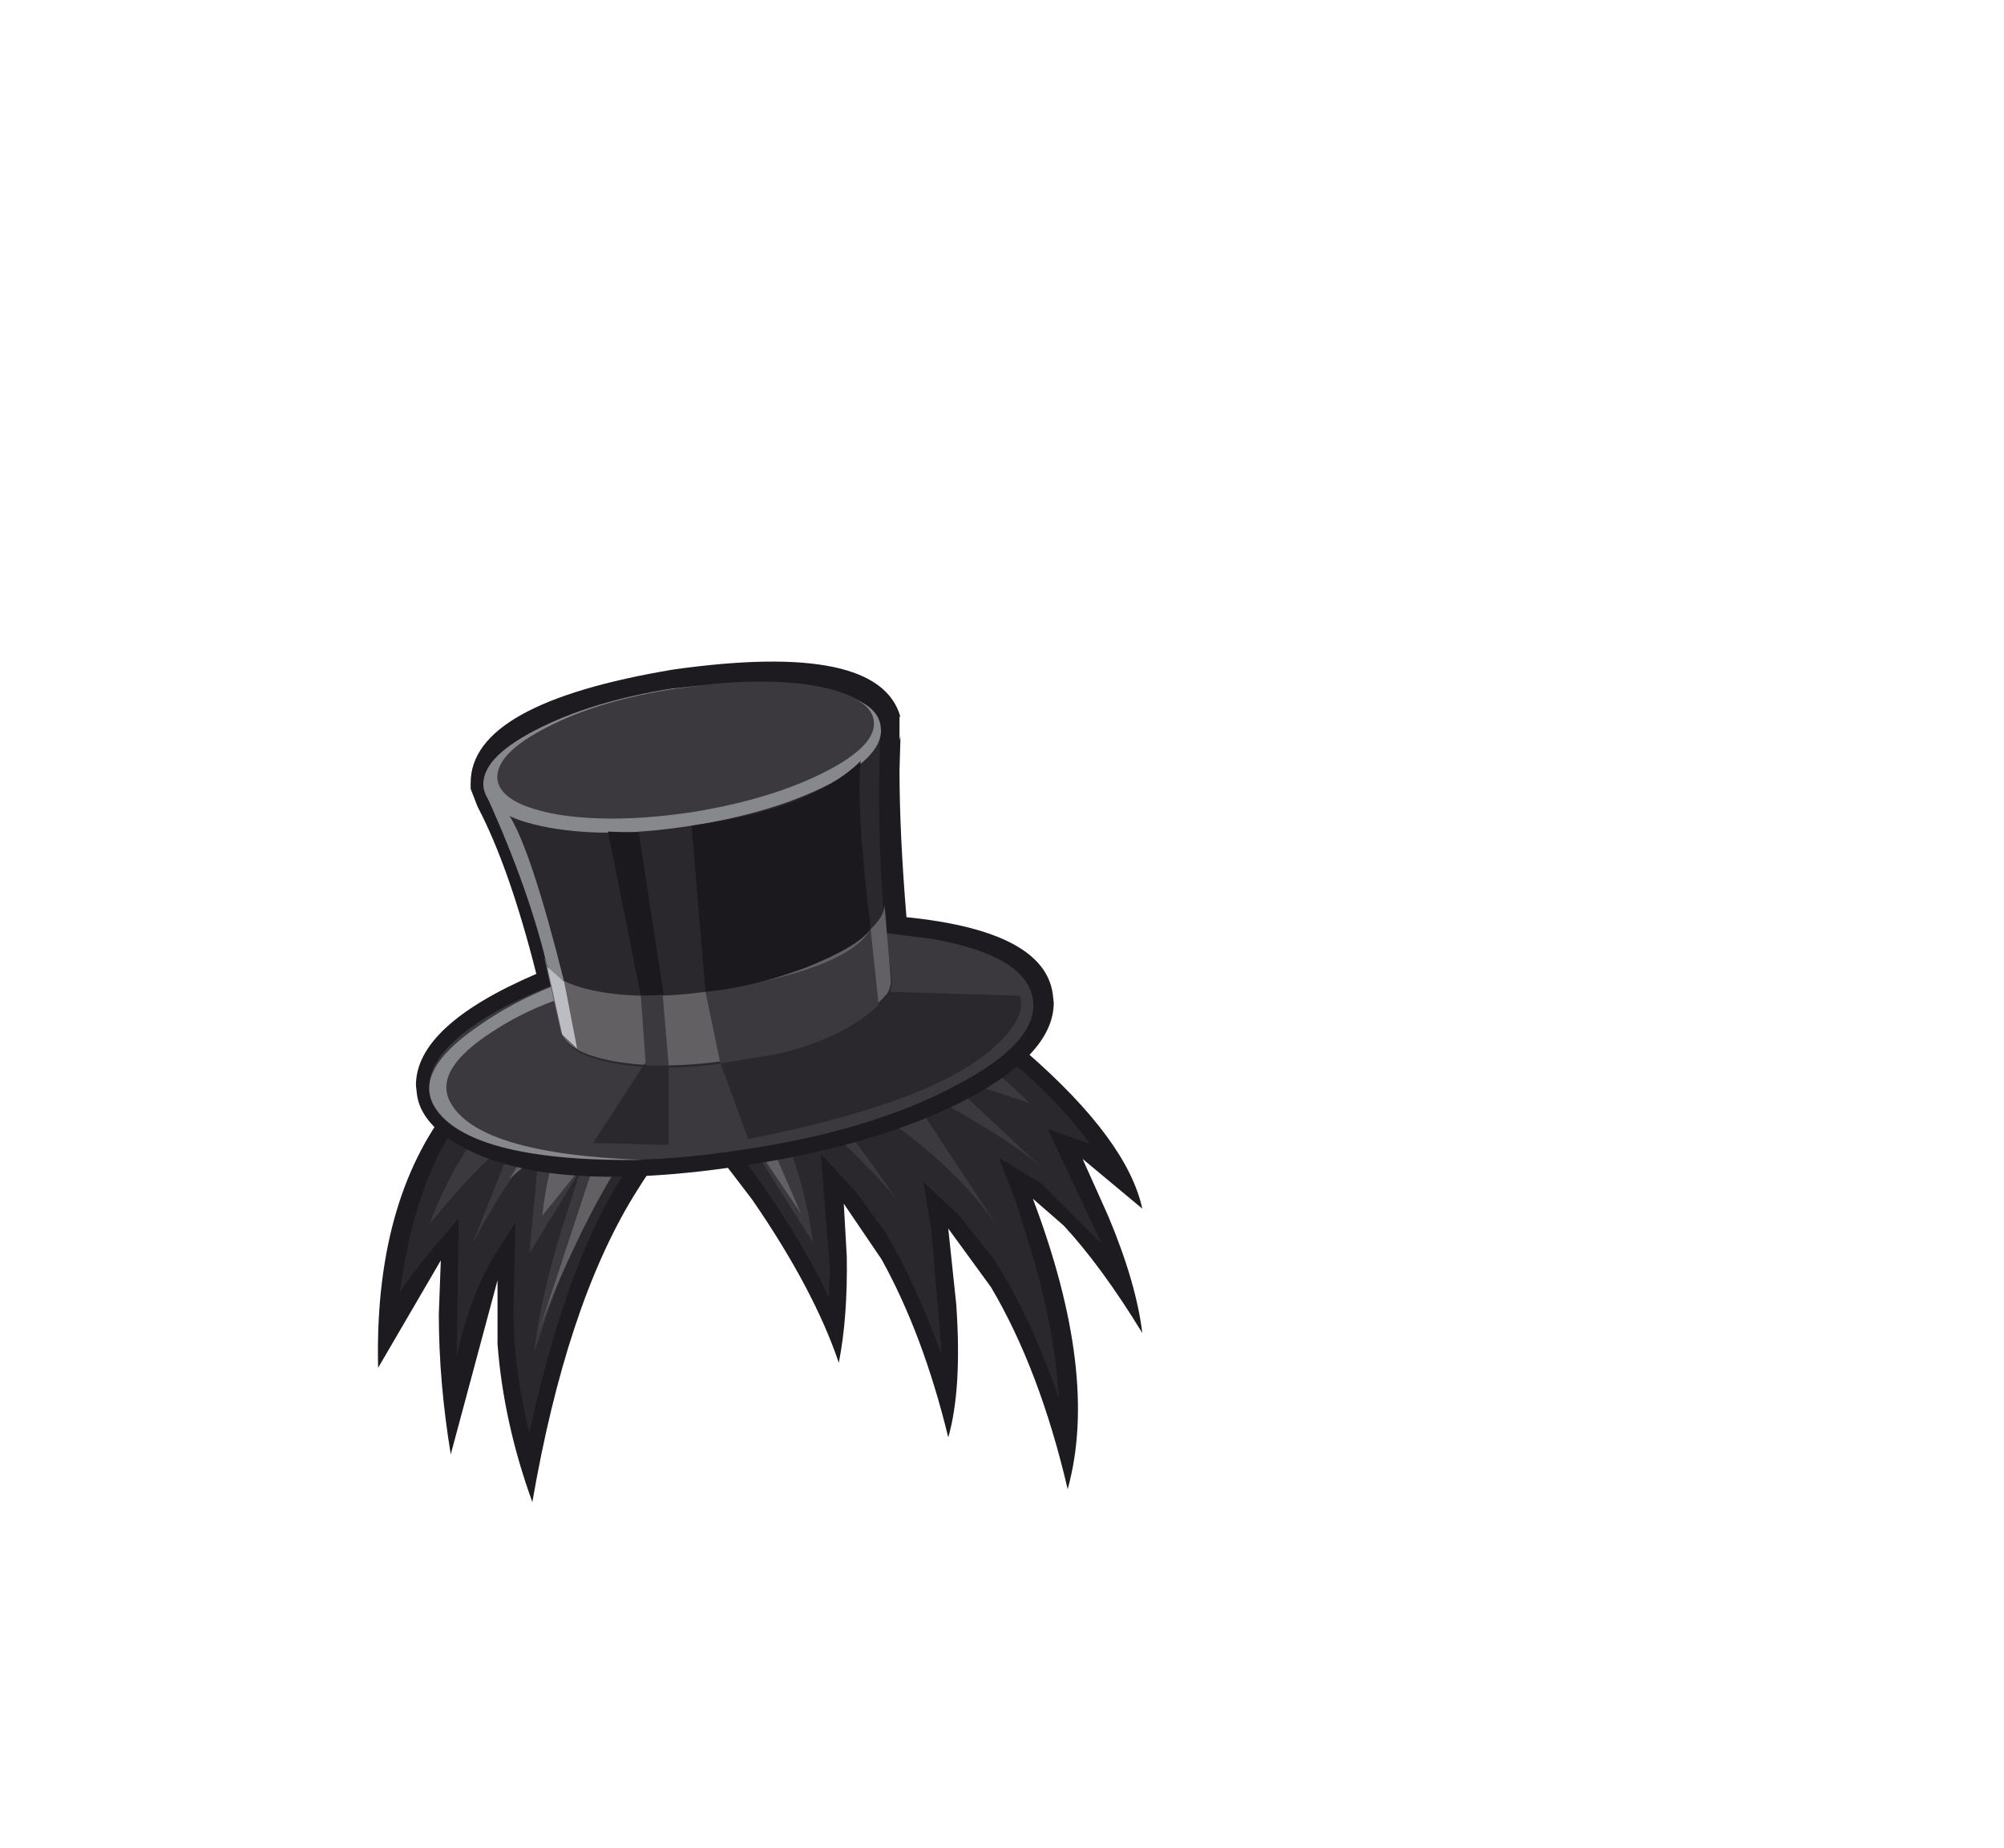 <svg xmlns="http://www.w3.org/2000/svg" xmlns:xlink="http://www.w3.org/1999/xlink" width="100.7" height="92.9"><g transform="translate(38.65 49.75)"><use xlink:href="#a" width="38.4" height="27.85" transform="translate(-19.65 -2.1)"/><use xlink:href="#b" width="32.05" height="25.9" transform="translate(-17.75 -16.5)"/><use xlink:href="#c" width="20.25" height="17.3" transform="translate(-14.1 -13.4)"/><use xlink:href="#d" width="30.4" height="24.05" transform="translate(-17.1 -15.5)"/><use xlink:href="#e" width="22.7" height="24" transform="translate(-17.1 -15.45)"/><use xlink:href="#f" width="17.4" height="8.05" transform="translate(-11.3 -4.25)"/><use xlink:href="#g" width="21.5" height="7.7" transform="translate(-8.85 .1)"/><use xlink:href="#h" width="1.5" height="4.1" transform="translate(-11.15 -1.15)"/><use xlink:href="#i" width="11.95" height="6.85" transform="translate(-6.45 -3.05)"/><use xlink:href="#j" width="13.2" height="11.8" transform="translate(-8.1 -11.5)"/></g><defs><use xlink:href="#k" id="x" width="38.4" height="27.85"/><use xlink:href="#l" id="y" width="35.25" height="23.5"/><use xlink:href="#m" id="z" width="30.65" height="18.65"/><use xlink:href="#n" id="A" width="21.5" height="17.05"/><use xlink:href="#o" id="b" width="32.05" height="25.9"/><use xlink:href="#p" id="c" width="20.25" height="17.3"/><use xlink:href="#q" id="d" width="30.4" height="24.05"/><use xlink:href="#r" id="e" width="22.7" height="24"/><use xlink:href="#s" id="f" width="17.4" height="8.05"/><use xlink:href="#t" id="g" width="21.5" height="7.7"/><use xlink:href="#u" id="h" width="1.5" height="4.1"/><use xlink:href="#v" id="i" width="11.95" height="6.85"/><use xlink:href="#w" id="j" width="13.2" height="11.8"/><path id="k" fill="#1d1b1f" fill-rule="evenodd" d="M23.15 20.85q-1.25-3.7-4.35-8.2l-2.9-3.8q-1.35.8-3.05 3.6-3.4 5.55-5.1 15.4-1.45-4-1.75-7.95v-3.2l-2.35 8.75q-.6-3.65-.6-7.05l.1-2.7L0 21.1q-.2-8.35 3.65-13.25 3.85-5 9.25-4.9l2.2-1.65Q18.2-.3 22.4.1q4.8.45 10.2 5.15 5.05 4.4 5.8 7.85l-3-2.5 1.3 2.9q1.4 3.35 1.7 5.85-2.05-3.35-3.95-5.4L32.9 12.6q3.35 8.85 1.75 14.6-1.4-6-3.85-10.15l-2.15-2.95.4 3.8q.3 4.25-.4 6.7-1.25-5.15-3.35-8.95l-1.9-2.8.15 2.65q.05 3.05-.4 5.35"/><path id="l" fill="#2b282d" fill-rule="evenodd" d="M34.65 8.95h-.1l-2-.7 2.7 5.75-3-3-2.15-1.3.9 2.35.95 3.1q1 3.65 1.15 6.6-1.4-4.05-3.25-6.95l-1.75-2.2-1.8-1.7.4 2.45.5 5.95v.25q-1.25-3.45-2.8-6.1l-1.5-2.05-1.75-1.9.45 5.8-.05 1.4q-1.45-3.05-3.85-6.35l-2.25-2.9-.5-.55-.6.35Q9.4 10.4 6.5 23.5q-.8-3.2-.8-6.1l.1-4.45-1.15 1.8Q3.4 17 2.85 19.7l.1-6.95Q.7 15.3 0 16.45.75 10.7 3.2 7.5q3.55-4.6 8.6-4.55h.4l.25-.3 2.1-1.55q2.8-1.4 6.65-1 3.35.3 7.4 3.15 3.65 2.5 6.05 5.7"/><path id="m" fill="#3b383e" fill-rule="evenodd" d="m30.15 6.15-4.4-1.45 4.9 4.6q-1.2-1.05-4.05-2.7l-2.95-1.65 4.85 7.35Q25.05 7.45 18 4.15q2.15 2 5.4 6.75-3.65-4.2-7.4-6.35 2.6 3.65 3.25 8.6l-2.9-4.6q-3.05-4.5-3.95-3.9-3.3 2.35-7.15 14 .25-2.45 1.35-6.1l1-3.1L5 13.7l.5-5.3q-1.35 1-3.35 4.8l2.1-5.3Q2.65 8.95 0 12.2q2.25-6.1 7.3-8.55 2.55-1.2 4.6-1.2l2-1.45q2.65-1.4 5.85-.85 5.1.8 10.4 6"/><path id="o" fill="#1d1b1f" fill-rule="evenodd" d="m32 16.7.05.45q0 2.65-4.75 5.05Q23 24.3 17 25.25q-11.1 1.8-15.55-1.4-1.25-.95-1.4-2.1L0 21.3q0-3 6.05-5.6Q4.7 10.35 3.1 7.3l-.35-.9v-.3q0-4 10.2-5.7 10.35-1.45 11.4 2.4l-.05-.05v1.2l.05-.2-.05 1.7q0 3.2.35 7.4 6.9.7 7.35 3.85"/><path id="p" fill="#2b282d" fill-rule="evenodd" d="M16.9 2.45q2.5-1.3 2.5-2.45h.3q-.3 7.2.55 12.85.2 1.15-2.1 2.4-2.3 1.25-5.75 1.75-3.45.55-6 .1-2.55-.45-2.75-1.65Q2.55 8.6 0 3.8l.95-.15q.7.6 2.6.95 2.85.45 6.8-.15 3.9-.65 6.55-2"/><path id="s" fill="#626063" fill-rule="evenodd" d="M14.75 2.35q2.3-1.3 2.35-2.35l.3 3.6q.2 1.2-2.1 2.4Q13 7.2 9.55 7.75t-6 .1Q1 7.4.8 6.2L0 2.65l.05.05q.2 1.2 2.75 1.65 2.55.45 6-.1 3.4-.5 5.95-1.9"/><path id="u" fill="#bbbdc2" fill-rule="evenodd" d="m0 0 .85.75.65 3.35-.75-.7L0 0"/><path id="n" fill="#626063" fill-rule="evenodd" d="M6.9 6.05q1.25-.85 2.95-1.3-2.75 2.2-5.4 7.8-1.15 2.4-1.9 4.5L5.7 7.5l-2.95 3.65q.25-2.35 1-4.1L1.1 9.3l1.75-2.8L0 8.15l2.1-2.1q2.5-2.2 4.75-3L4.6 6.25l2.85-2.1L6 6.8l.9-.75m-5.95 0Q2.5 3.5 5.25 2.8L.95 6.05m19.2-.6-3.35-1.8-3.2-1.25 1.75 2.25L12.2 2.9l3.55 8.15L11.2 4.3l-.75-2.15 2.4.15-1.15-1.05 3.3-.7h-3L15.75 0q1.85.25 5.75 2.05l-4-.75 2.85 1.6-3.75-.5 3.55 3.05"/><path id="q" fill="#3b393e" fill-rule="evenodd" d="m23.25 14.95-.3-2.3 2.4.3q4.65.85 5 3 .35 2.15-3.85 4.35-4.2 2.25-10.5 3.2-6.25 1-10.95.2-4.65-.85-5-3-.35-2.15 3.85-4.4 1.1-.55 2.35-1.05l.4 2.3q.2 1.2 2.75 1.65 2.55.45 6-.1 3.45-.5 5.75-1.75t2.1-2.4m-.9-13q.2 1.25-2.45 2.6-2.65 1.35-6.55 2-3.95.6-6.8.15-2.9-.5-3.1-1.75-.15-1.3 2.5-2.65Q8.55.95 12.5.35q3.9-.6 6.8-.15 2.85.5 3.05 1.75"/><path id="t" fill="#2b282d" fill-rule="evenodd" d="M7.8 7.4 6.4 3.6l3.35-.7q3.65-1.1 5.1-2.9l6.6.2q.35 1.05-1.2 2.5Q17.2 5.55 7.8 7.4m-4-3.7v4L0 7.6l2.6-4 1.2.1"/><path id="v" fill="#3b383e" fill-rule="evenodd" d="M3.25 3.15q7.1-1.05 8.3-3.15l.4 3.8Q10.35 5.4 7 6.25l-3 .5-.75-3.6M1.1 3.3l.3 3.55H.25L0 3.35l1.1-.05"/><path id="w" fill="#1b191e" fill-rule="evenodd" d="M4.2 3.25q6-.8 8.5-3.25-.25 2.25.5 8.45-.65.9-3.3 1.95-2.75 1-5 1.2l-.7-8.35m-2.65.35 1.25 8.15-1.15.05L0 3.55l1.55.05"/><g id="a" transform="translate(19.2 13.9)"><use xlink:href="#x" width="38.4" height="27.85" transform="translate(-19.2 -13.9)"/><use xlink:href="#y" width="35.25" height="23.5" transform="translate(-18.1 -13.05)"/><use xlink:href="#z" width="30.65" height="18.65" transform="translate(-16.6 -12.25)"/><use xlink:href="#A" width="21.5" height="17.05" transform="translate(-13.7 -11.6)"/></g><g id="r" fill="#86888b" fill-rule="evenodd"><path d="M22.35 1.9q-.1-.65-.9-1.05 1.15.5 1.25 1.35.25 1.4-2.55 2.9-2.8 1.45-6.95 2.1-4.1.65-7.15.1-3.05-.55-3.3-2-.2-1.45 2.6-2.9Q8.15.95 12.25.3L13.8.15 12.5.3Q8.55.9 5.95 2.25 3.3 3.6 3.45 4.9q.2 1.25 3.1 1.75 2.85.45 6.8-.15 3.9-.65 6.55-2t2.45-2.6"/><path d="m2.9 5.7 1.15 1q1.1 1.75 2.75 8.35-.3.1-.8-.55-.9-3.95-3.1-8.8m3.25 9.6.15.7q-1.65.6-3.1 1.55-2.95 1.9-2.15 3.5Q2.4 23.7 10.75 24 2.3 24.1.4 21.5q-1.35-1.85 2.05-4.2 1.7-1.2 3.7-2"/></g></defs></svg>